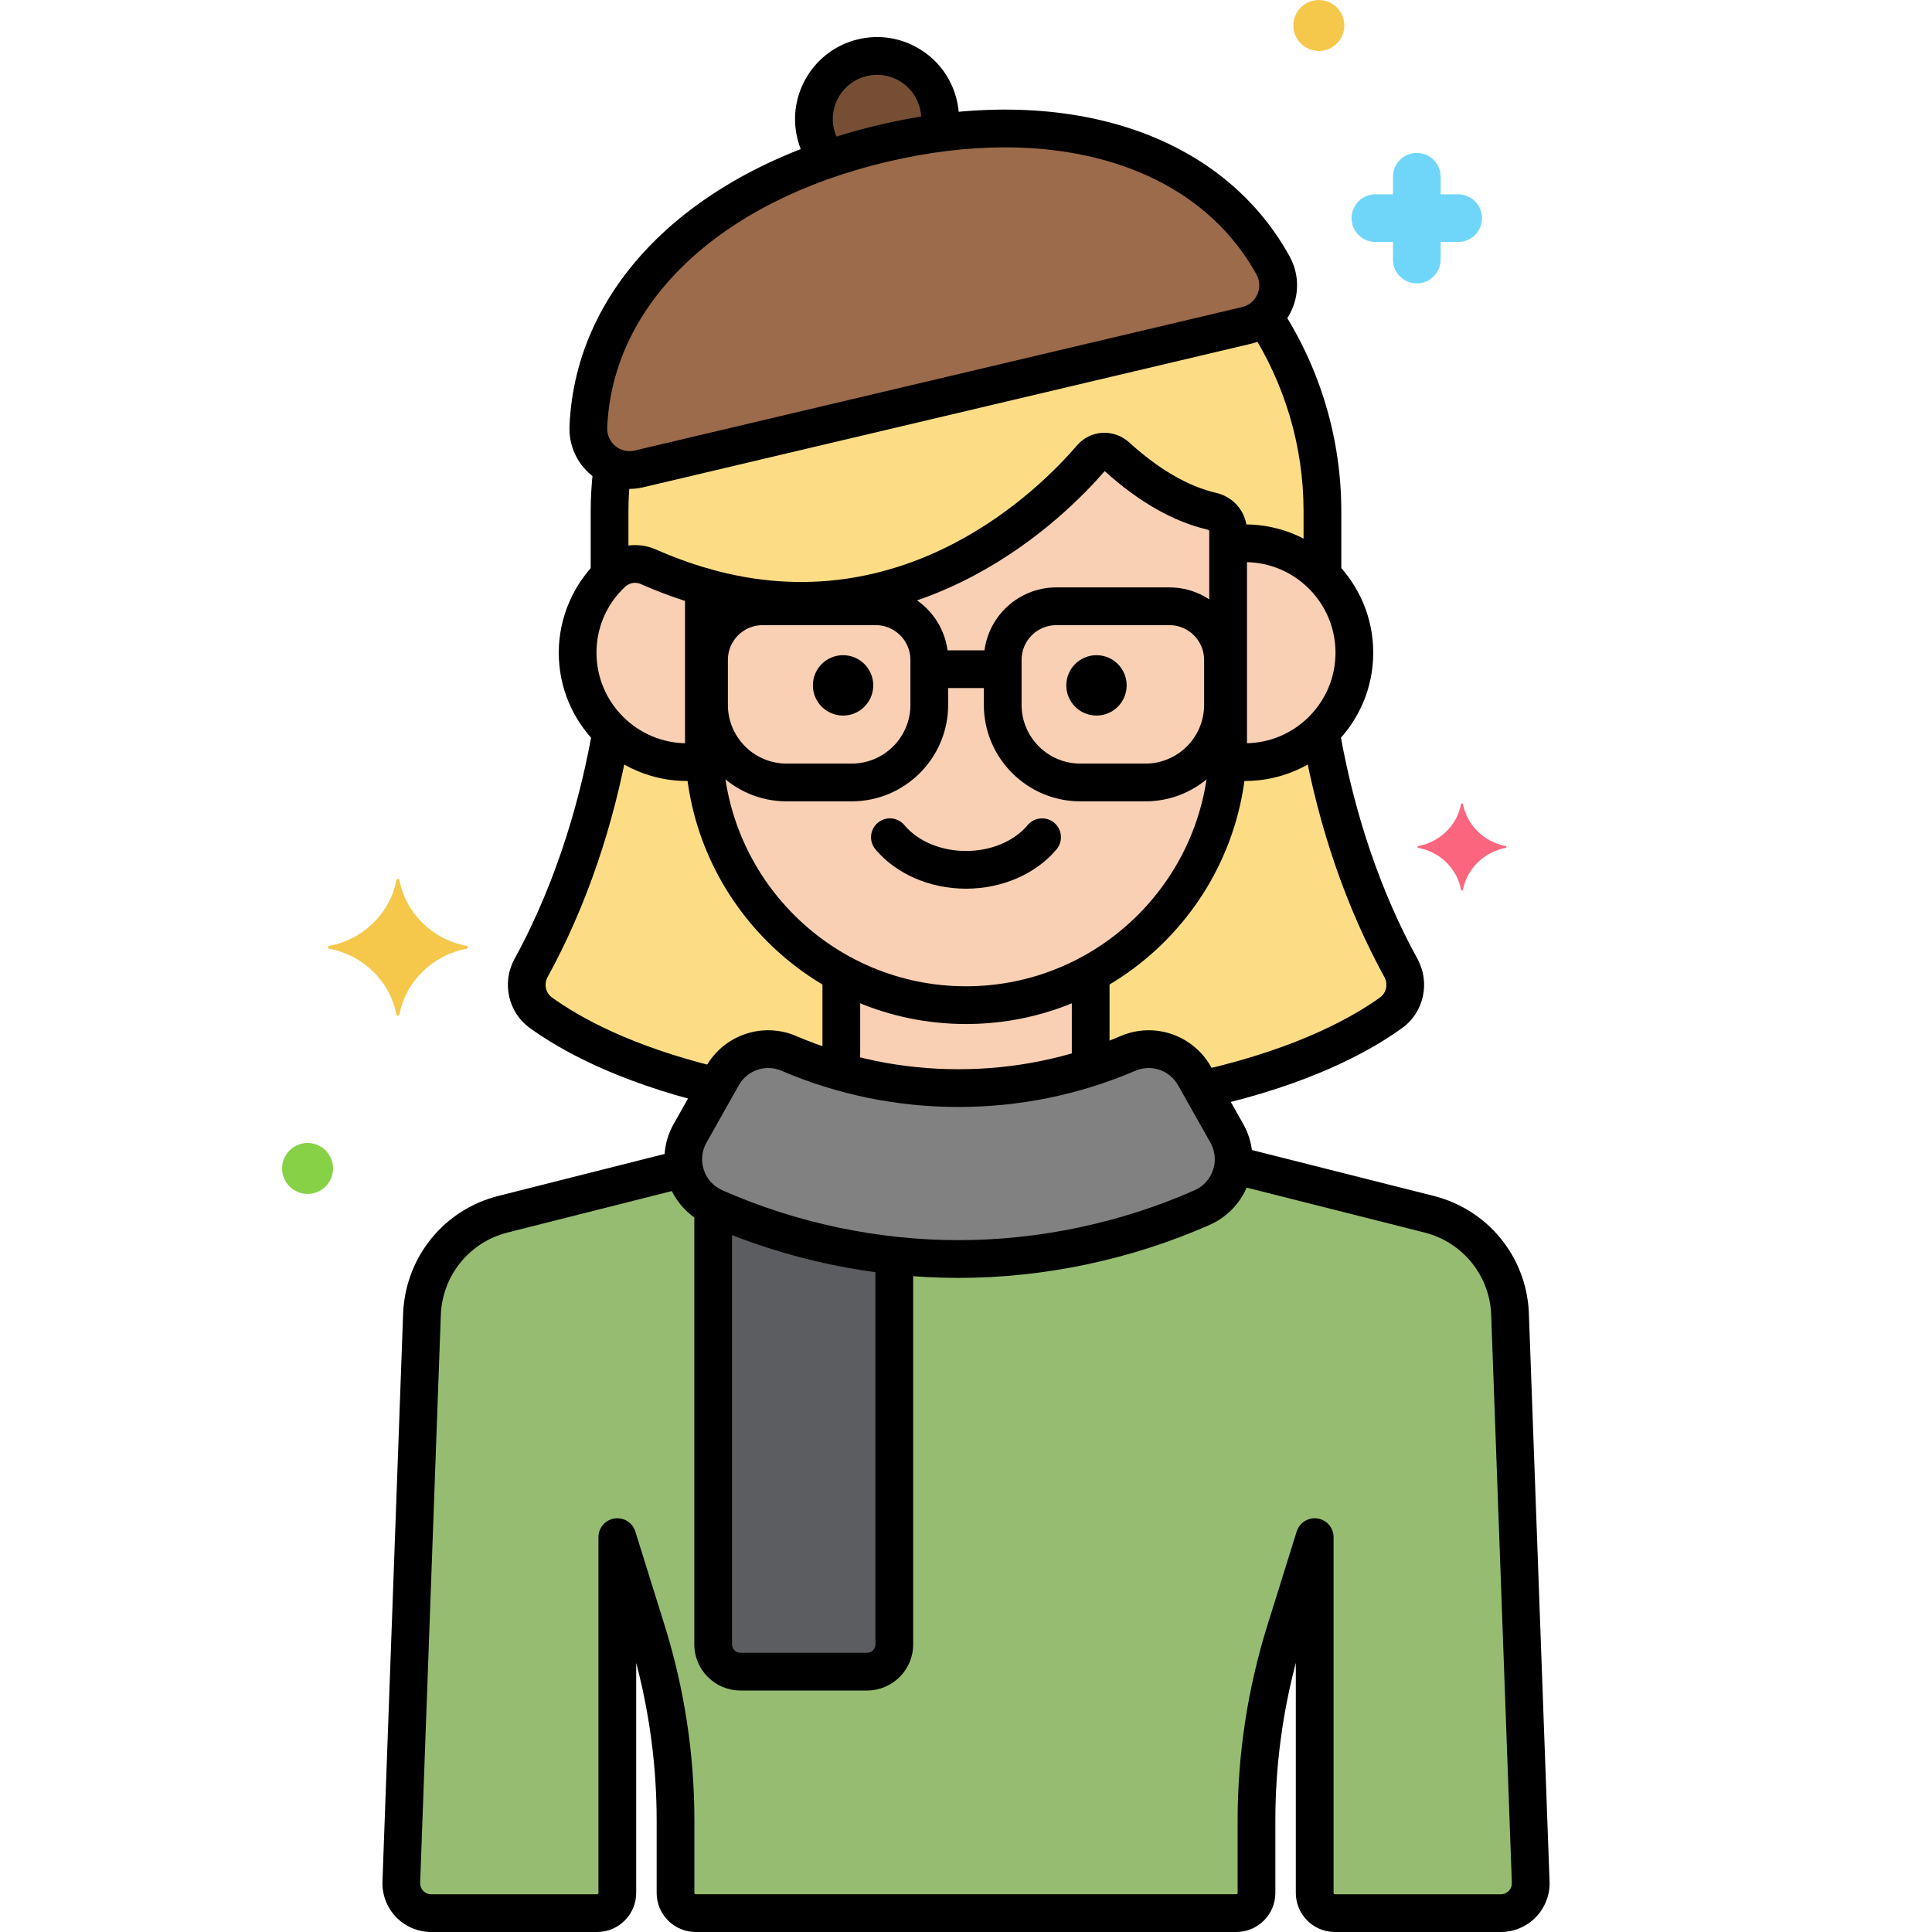 <?xml version="1.0" encoding="utf-8"?>
<!-- Generator: Adobe Illustrator 24.0.0, SVG Export Plug-In . SVG Version: 6.00 Build 0)  -->
<svg version="1.1" xmlns="http://www.w3.org/2000/svg" xmlns:xlink="http://www.w3.org/1999/xlink" x="0px" y="0px"
	 viewBox="0 0 256 256" style="enable-background:new 0 0 256 256;" xml:space="preserve">
<style type="text/css">
	.st0{fill:#3A70BF;}
	.st1{fill:#EDF4FC;}
	.st2{fill:#C7D7E5;}
	.st3{fill:#F9D0B4;}
	.st4{fill:#5B5D60;}
	.st5{fill:#5290DB;}
	.st6{fill:#70D6F9;}
	.st7{fill:#F5C84C;}
	.st8{fill:#FC657E;}
	.st9{fill:#87D147;}
	.st10{fill:#FCDD86;}
	.st11{fill:#9BE5F9;}
	.st12{fill:#B2E26D;}
	.st13{fill:#754E34;}
	.st14{fill:#FCA265;}
	.st15{fill:#818182;}
	.st16{fill:#F94EED;}
	.st17{fill:#FFC197;}
	.st18{fill:#3CAADC;}
	.st19{fill:#DAE6F1;}
	.st20{fill:#57AF12;}
	.st21{fill:#EF4460;}
	.st22{fill:#FFF0CA;}
	.st23{fill:#F98FA6;}
	.st24{fill:#EDB311;}
	.st25{fill:#FC8C48;}
	.st26{fill:#FCB9CB;}
	.st27{fill:#96BC71;}
	.st28{fill:#78A352;}
	.st29{fill:#B8DD90;}
	.st30{fill:#6FAFEF;}
	.st31{fill:#29589F;}
	.st32{fill:#414344;}
	.st33{fill:#9B6B4B;}
	.st34{fill:#73B1EF;}
</style>
<g id="Layer_1">
</g>
<g id="Layer_2">
</g>
<g id="Layer_3">
</g>
<g id="Layer_4">
</g>
<g id="Layer_5">
</g>
<g id="Layer_6">
</g>
<g id="Layer_7">
</g>
<g id="Layer_8">
</g>
<g id="Layer_9">
</g>
<g id="Layer_10">
</g>
<g id="Layer_11">
</g>
<g id="Layer_12">
</g>
<g id="Layer_13">
</g>
<g id="Layer_14">
</g>
<g id="Layer_15">
</g>
<g id="Layer_16">
</g>
<g id="Layer_17">
</g>
<g id="Layer_18">
</g>
<g id="Layer_19">
</g>
<g id="Layer_20">
</g>
<g id="Layer_21">
</g>
<g id="Layer_22">
</g>
<g id="Layer_23">
</g>
<g id="Layer_24">
</g>
<g id="Layer_25">
</g>
<g id="Layer_26">
</g>
<g id="Layer_27">
</g>
<g id="Layer_28">
</g>
<g id="Layer_29">
</g>
<g id="Layer_30">
</g>
<g id="Layer_31">
</g>
<g id="Layer_32">
</g>
<g id="Layer_33">
</g>
<g id="Layer_34">
</g>
<g id="Layer_35">
</g>
<g id="Layer_36">
</g>
<g id="Layer_37">
</g>
<g id="Layer_38">
</g>
<g id="Layer_39">
</g>
<g id="Layer_40">
</g>
<g id="Layer_41">
</g>
<g id="Layer_42">
</g>
<g id="Layer_43">
</g>
<g id="Layer_44">
</g>
<g id="Layer_45">
</g>
<g id="Layer_46">
</g>
<g id="Layer_47">
</g>
<g id="Layer_48">
</g>
<g id="Layer_49">
</g>
<g id="Layer_50">
</g>
<g id="Layer_51">
</g>
<g id="Layer_52">
</g>
<g id="Layer_53">
</g>
<g id="Layer_54">
	<g>
		<g>
			<g>
				<path class="st27" d="M200.078,173.902c-0.347-6.223-4.699-11.497-10.743-13.019l-24.833-6.269
					c-0.361-0.091-0.718-0.197-1.075-0.301c-0.249,2.406-1.735,4.633-4.136,5.694c-10.133,4.478-21.158,6.82-32.291,6.82
					c-11.133,0-22.158-2.342-32.291-6.82c-2.228-0.985-3.664-2.975-4.059-5.178l-23.985,6.054
					c-6.044,1.521-10.396,6.796-10.743,13.019l-2.744,75.418c-0.127,2.269,1.68,4.179,3.953,4.179h21.99
					c1.478,0,2.677-1.198,2.677-2.677v-47.143l3.883,12.439c2.539,8.133,3.83,16.604,3.83,25.124v9.58
					c0,1.479,1.198,2.677,2.677,2.677h30.345h10.936h30.345c1.478,0,2.677-1.198,2.677-2.677v-9.58c0-8.52,1.291-16.991,3.83-25.124
					l3.883-12.439v47.143c0,1.479,1.198,2.677,2.677,2.677h21.99c2.273,0,4.079-1.91,3.953-4.179L200.078,173.902z"/>
			</g>
		</g>
		<g>
			<g>
				<path class="st10" d="M185.633,128.268c-6.1-11.129-9.132-22.635-10.64-31.327c-2.605,2.501-6.135,4.046-10.032,4.046
					c-0.79,0-1.56-0.081-2.316-0.202c-0.816,12.152-7.945,22.646-18.124,28.194v10.533c0,0.627,0.065,1.244,0.184,1.844
					c1.617-0.526,3.214-1.112,4.779-1.78c3.264-1.395,7.052-0.098,8.795,2.994l1.005,1.784c13.362-2.962,21.162-7.355,25.047-10.164
					C186.205,132.834,186.745,130.297,185.633,128.268z"/>
			</g>
		</g>
		<g>
			<g>
				<path class="st10" d="M95.723,142.57c1.743-3.092,5.531-4.389,8.794-2.994c2.162,0.924,4.384,1.696,6.641,2.346
					c0.203-0.777,0.322-1.583,0.322-2.41v-10.533c-10.179-5.548-17.308-16.042-18.124-28.194c-0.756,0.122-1.526,0.202-2.316,0.202
					c-3.897,0-7.427-1.545-10.032-4.046c-1.508,8.693-4.54,20.198-10.64,31.327c-1.112,2.029-0.572,4.566,1.303,5.922
					c3.711,2.683,10.981,6.817,23.273,9.763L95.723,142.57z"/>
			</g>
		</g>
		<g>
			<g>
				<path class="st3" d="M164.96,71.985c-0.759,0-1.502,0.064-2.229,0.177c0,3.696,0,20.799,0,26.293v0v0
					c0,0.783-0.036,1.558-0.088,2.329c0.756,0.122,1.526,0.202,2.316,0.202c8.009,0,14.501-6.492,14.501-14.501
					C179.461,78.477,172.969,71.985,164.96,71.985z"/>
			</g>
		</g>
		<g>
			<g>
				<path class="st3" d="M144.613,60.642c-5.29,6.174-24.047,24.906-51.344,17.13v20.684c0,19.102,15.629,34.732,34.732,34.732l0,0
					c19.102,0,34.732-15.629,34.732-34.732v-28.06c0-1.276-0.893-2.358-2.136-2.646c-3.515-0.814-7.782-2.85-12.673-7.294
					C146.955,59.577,145.463,59.649,144.613,60.642z"/>
			</g>
		</g>
		<g>
			<g>
				<path class="st3" d="M93.268,77.771c-2.385-0.679-4.834-1.559-7.346-2.668c-1.619-0.715-3.511-0.386-4.803,0.825
					c-2.817,2.641-4.581,6.39-4.581,10.557c0,8.008,6.492,14.501,14.501,14.501c0.79,0,1.56-0.08,2.316-0.202
					c-0.052-0.771-0.088-1.546-0.088-2.329V77.771z"/>
			</g>
		</g>
		<g>
			<g>
				<path class="st15" d="M162.568,150.183l-4.291-7.613c-1.743-3.092-5.531-4.389-8.794-2.994
					c-7.076,3.024-14.742,4.603-22.482,4.603c-7.74,0-15.406-1.579-22.482-4.603c-3.264-1.395-7.052-0.098-8.794,2.994l-4.291,7.613
					c-2.028,3.598-0.501,8.155,3.277,9.825c10.133,4.478,21.158,6.82,32.291,6.82c11.133,0,22.158-2.342,32.291-6.82
					C163.069,158.338,164.596,153.781,162.568,150.183z"/>
			</g>
		</g>
		<g>
			<g>
				<path class="st4" d="M94.709,160.008c-0.073-0.032-0.138-0.075-0.209-0.11v57.996c0,1.991,1.614,3.605,3.605,3.605h16.789
					c1.991,0,3.605-1.614,3.605-3.605v-51.526C110.291,165.487,102.253,163.342,94.709,160.008z"/>
			</g>
		</g>
		<g>
			<g>
				<path class="st3" d="M127,144.179c6.035,0,12.019-0.972,17.719-2.828c-0.117-0.601-0.199-1.212-0.199-1.839v-10.533
					c-4.92,2.682-10.551,4.208-16.52,4.208c-5.97,0-11.6-1.526-16.52-4.208v10.533c0,0.826-0.12,1.632-0.321,2.41
					C116.29,143.4,121.624,144.179,127,144.179z"/>
			</g>
		</g>
		<g>
			<g>
				<path class="st33" d="M168.676,35.154c-8.893-16.099-29.643-21.361-51.702-16.151s-38.263,19.2-39.013,37.576
					c-0.148,3.615,3.186,6.384,6.707,5.553l80.494-19.011C168.683,42.29,170.426,38.322,168.676,35.154z"/>
			</g>
		</g>
		<g>
			<g>
				<path class="st13" d="M116.974,19.004c2.483-0.586,4.948-1.034,7.382-1.354c0.279-1.211,0.301-2.501-0.004-3.793
					c-1.062-4.495-5.567-7.279-10.062-6.217c-4.495,1.062-7.279,5.567-6.217,10.062c0.305,1.292,0.901,2.435,1.693,3.394
					C112.086,20.293,114.491,19.59,116.974,19.004z"/>
			</g>
		</g>
		<g>
			<g>
				<path class="st10" d="M167.48,41.935c-0.639,0.555-1.42,0.974-2.318,1.186L84.668,62.132c-1.24,0.293-2.454,0.132-3.503-0.348
					c-0.25,1.958-0.393,3.948-0.393,5.971v8.535c0.118-0.119,0.226-0.246,0.348-0.361c1.291-1.211,3.183-1.54,4.803-0.825
					c2.512,1.109,4.961,1.988,7.346,2.668c27.297,7.776,46.055-10.956,51.344-17.13c0.85-0.993,2.342-1.065,3.309-0.186
					c4.892,4.445,9.159,6.48,12.673,7.294c1.243,0.288,2.136,1.37,2.136,2.646v1.767c0.727-0.113,1.47-0.177,2.229-0.177
					c4.012,0,7.643,1.63,10.268,4.263v-8.494C175.229,58.242,172.369,49.369,167.48,41.935z"/>
			</g>
		</g>
		<g>
			<g>
				<path d="M159.699,146.761c-1.143,0-2.174-0.789-2.437-1.95c-0.305-1.347,0.541-2.686,1.888-2.989
					c13.105-2.961,20.483-7.322,23.715-9.658c0.838-0.605,1.085-1.764,0.575-2.694c-5.038-9.191-8.652-19.671-10.741-31.146
					c-0.247-1.358,0.654-2.659,2.013-2.907c1.352-0.248,2.66,0.653,2.907,2.013c1.992,10.945,5.426,20.916,10.206,29.638
					c1.718,3.137,0.845,7.07-2.03,9.149c-4.326,3.127-12.269,7.483-25.543,10.482C160.066,146.74,159.881,146.761,159.699,146.761z"
					/>
			</g>
		</g>
		<g>
			<g>
				<path d="M94.364,146.313c-0.197,0-0.398-0.024-0.599-0.073c-12.142-2.985-19.514-7.099-23.56-10.023
					c-2.877-2.08-3.75-6.014-2.031-9.149c6.055-11.045,8.943-22.499,10.301-30.164c0.241-1.359,1.528-2.271,2.898-2.025
					c1.359,0.241,2.266,1.538,2.025,2.898c-2.07,11.685-5.717,22.349-10.84,31.694c-0.51,0.93-0.262,2.088,0.576,2.693
					c3.686,2.665,10.464,6.428,21.823,9.221c1.341,0.33,2.161,1.684,1.831,3.024C96.51,145.549,95.488,146.313,94.364,146.313z"/>
			</g>
		</g>
		<g>
			<g>
				<path d="M128,117.757c-4.775,0-9.261-1.949-11.999-5.214c-0.887-1.059-0.748-2.635,0.31-3.522
					c1.058-0.887,2.634-0.749,3.522,0.31c1.799,2.146,4.852,3.427,8.167,3.427s6.368-1.281,8.167-3.427
					c0.889-1.059,2.465-1.195,3.522-0.31c1.058,0.888,1.196,2.464,0.31,3.522C137.261,115.808,132.775,117.757,128,117.757z"/>
			</g>
		</g>
		<g>
			<g>
				<path d="M164.961,103.486c-0.594,0-1.191-0.036-1.827-0.109c-1.371-0.159-2.354-1.399-2.195-2.771
					c0.159-1.371,1.38-2.359,2.771-2.195c0.442,0.051,0.852,0.076,1.251,0.076c6.617,0,12-5.383,12-12s-5.383-12.001-12-12.001
					c-0.359,0-0.715,0.018-1.065,0.05c-1.389,0.14-2.592-0.887-2.718-2.261c-0.126-1.375,0.886-2.592,2.261-2.718
					c0.514-0.048,1.025-0.071,1.522-0.071c9.374,0,17,7.627,17,17.001S174.335,103.486,164.961,103.486z"/>
			</g>
		</g>
		<g>
			<g>
				<path d="M128,135.687c-20.529,0-37.231-16.702-37.231-37.231V77.771c0-0.784,0.368-1.522,0.994-1.995s1.44-0.624,2.19-0.409
					c25.922,7.386,43.876-10.649,48.761-16.353l0,0c0.85-0.991,2.035-1.581,3.337-1.662c1.278-0.08,2.589,0.377,3.554,1.255
					c3.95,3.589,7.839,5.846,11.556,6.707c2.397,0.556,4.071,2.646,4.071,5.081v28.06C165.231,118.984,148.529,135.687,128,135.687z
					 M95.769,80.979v17.477c0,17.772,14.459,32.231,32.231,32.231s32.231-14.459,32.231-32.231v-28.06c0-0.113-0.101-0.187-0.2-0.21
					c-4.515-1.046-9.109-3.656-13.657-7.759C141.017,68.626,122.58,86.86,95.769,80.979z"/>
			</g>
		</g>
		<g>
			<g>
				<path d="M91.039,103.486c-9.374,0-17-7.626-17-17c0-4.668,1.957-9.181,5.37-12.381c2.03-1.904,4.984-2.408,7.522-1.289
					c2.326,1.027,4.688,1.886,7.022,2.551c1.327,0.379,2.097,1.762,1.719,3.09c-0.379,1.327-1.757,2.1-3.09,1.719
					c-2.555-0.729-5.136-1.665-7.671-2.785c-0.698-0.311-1.518-0.168-2.083,0.362c-2.444,2.292-3.79,5.394-3.79,8.733
					c0,6.617,5.383,12,12,12c0.445,0,0.91-0.032,1.423-0.098c1.383-0.178,2.622,0.792,2.798,2.161s-0.792,2.622-2.161,2.798
					C92.373,103.441,91.699,103.486,91.039,103.486z"/>
			</g>
		</g>
		<g>
			<g>
				<circle cx="145.29" cy="90.816" r="4"/>
			</g>
		</g>
		<g>
			<g>
				<circle cx="111.71" cy="90.816" r="4"/>
			</g>
		</g>
		<g>
			<g>
				<path d="M131.892,91.172h-7.783c-1.381,0-2.5-1.119-2.5-2.5s1.119-2.5,2.5-2.5h7.783c1.381,0,2.5,1.119,2.5,2.5
					S133.272,91.172,131.892,91.172z"/>
			</g>
		</g>
		<g>
			<g>
				<path d="M151.767,106.182h-8.617c-7.05,0-12.785-5.735-12.785-12.784v-5.961c0-5.296,4.309-9.604,9.604-9.604h14.979
					c5.295,0,9.604,4.309,9.604,9.604v5.961C164.552,100.446,158.816,106.182,151.767,106.182z M139.969,82.832
					c-2.539,0-4.604,2.065-4.604,4.604v5.961c0,4.292,3.492,7.784,7.785,7.784h8.617c4.293,0,7.785-3.492,7.785-7.784v-5.961
					c0-2.539-2.065-4.604-4.604-4.604H139.969z"/>
			</g>
		</g>
		<g>
			<g>
				<path d="M112.851,106.182h-8.617c-7.05,0-12.785-5.735-12.785-12.784v-5.961c0-5.296,4.309-9.604,9.604-9.604h14.979
					c5.296,0,9.604,4.309,9.604,9.604v5.961C125.636,100.446,119.9,106.182,112.851,106.182z M101.052,82.832
					c-2.538,0-4.604,2.065-4.604,4.604v5.961c0,4.292,3.492,7.784,7.785,7.784h8.617c4.293,0,7.785-3.492,7.785-7.784v-5.961
					c0-2.539-2.065-4.604-4.604-4.604H101.052z"/>
			</g>
		</g>
		<g>
			<g>
				<path d="M127,169.328c-11.375,0-22.891-2.433-33.302-7.034c-2.449-1.082-4.337-3.159-5.181-5.698
					c-0.842-2.532-0.573-5.316,0.736-7.641l4.291-7.613c2.377-4.215,7.513-5.963,11.955-4.064c6.835,2.921,14.069,4.401,21.5,4.401
					s14.665-1.48,21.5-4.401c4.44-1.898,9.579-0.15,11.955,4.064l4.291,7.613l0,0c1.31,2.324,1.578,5.108,0.736,7.641
					c-0.844,2.539-2.731,4.616-5.181,5.698C149.891,166.896,138.375,169.328,127,169.328z M101.79,141.517
					c-1.566,0-3.073,0.832-3.89,2.28l-4.291,7.613c-0.627,1.113-0.75,2.395-0.347,3.609c0.405,1.221,1.278,2.181,2.457,2.702
					c9.779,4.322,20.596,6.606,31.28,6.606s21.501-2.284,31.28-6.606c1.179-0.521,2.052-1.481,2.457-2.702
					c0.403-1.214,0.28-2.496-0.347-3.609l-4.291-7.613c-1.121-1.987-3.541-2.815-5.635-1.922c-7.46,3.188-15.354,4.804-23.465,4.804
					s-16.005-1.616-23.465-4.804C102.967,141.632,102.374,141.517,101.79,141.517z"/>
			</g>
		</g>
		<g>
			<g>
				<path d="M114.895,224H98.105c-3.366,0-6.105-2.739-6.105-6.105v-57.207c0-1.381,1.119-2.5,2.5-2.5s2.5,1.119,2.5,2.5v57.207
					c0,0.609,0.496,1.105,1.105,1.105h16.789c0.609,0,1.105-0.496,1.105-1.105V167.25c0-1.381,1.119-2.5,2.5-2.5s2.5,1.119,2.5,2.5
					v50.645C121,221.261,118.261,224,114.895,224z"/>
			</g>
		</g>
		<g>
			<g>
				<path d="M144.591,143.088c-1.238,0-2.313-0.919-2.477-2.179c-0.063-0.488-0.094-0.945-0.094-1.397v-9.845
					c0-1.381,1.119-2.5,2.5-2.5s2.5,1.119,2.5,2.5v9.845c0,0.235,0.018,0.482,0.053,0.755c0.177,1.369-0.789,2.623-2.158,2.801
					C144.806,143.081,144.697,143.088,144.591,143.088z"/>
			</g>
		</g>
		<g>
			<g>
				<path d="M111.297,143.833c-0.162,0-0.326-0.016-0.491-0.048c-1.354-0.27-2.233-1.586-1.964-2.94
					c0.092-0.458,0.138-0.906,0.138-1.333v-9.762c0-1.381,1.119-2.5,2.5-2.5s2.5,1.119,2.5,2.5v9.762c0,0.753-0.078,1.53-0.233,2.31
					C113.509,143.011,112.465,143.833,111.297,143.833z"/>
			</g>
		</g>
		<g>
			<g>
				<path d="M198.869,256H176.88c-2.854,0-5.177-2.322-5.177-5.177v-30.476c-1.802,6.815-2.713,13.828-2.713,20.896v9.58
					c0,2.854-2.322,5.177-5.177,5.177H92.187c-2.854,0-5.177-2.322-5.177-5.177v-9.58c0-7.067-0.911-14.08-2.713-20.896v30.476
					c0,2.854-2.322,5.177-5.177,5.177H57.131c-1.768,0-3.479-0.736-4.693-2.021c-1.215-1.284-1.854-3.033-1.756-4.798l2.742-75.369
					c0.413-7.404,5.488-13.554,12.631-15.353l23.442-5.917c1.338-0.338,2.697,0.473,3.036,1.812
					c0.338,1.339-0.474,2.698-1.812,3.036l-23.444,5.918c-5.012,1.262-8.571,5.575-8.859,10.734l-2.742,75.369
					c-0.032,0.595,0.233,0.962,0.395,1.132c0.161,0.171,0.514,0.457,1.061,0.457H79.12c0.098,0,0.177-0.079,0.177-0.177v-47.143
					c0-1.235,0.902-2.285,2.123-2.472c1.222-0.192,2.396,0.547,2.764,1.727l3.883,12.438c2.616,8.382,3.943,17.086,3.943,25.869
					v9.58c0,0.098,0.079,0.177,0.177,0.177h71.627c0.098,0,0.177-0.079,0.177-0.177v-9.58c0-8.783,1.327-17.487,3.943-25.869
					l3.883-12.438c0.368-1.179,1.543-1.914,2.764-1.727c1.221,0.187,2.123,1.236,2.123,2.472v47.143
					c0,0.098,0.079,0.177,0.177,0.177h21.989c0.547,0,0.899-0.286,1.061-0.457c0.161-0.17,0.427-0.537,0.396-1.083l-2.746-75.467
					c-0.286-5.11-3.846-9.424-8.855-10.685l-24.836-6.27c-1.338-0.338-2.149-1.697-1.812-3.036c0.339-1.338,1.698-2.148,3.036-1.812
					l24.834,6.269c7.141,1.798,12.216,7.947,12.627,15.303l2.746,75.467c0.097,1.716-0.543,3.465-1.758,4.749
					C202.348,255.264,200.637,256,198.869,256z"/>
			</g>
		</g>
		<g>
			<g>
				<path d="M83.394,64.782c-1.821,0-3.59-0.628-5.037-1.822c-1.941-1.603-2.996-3.965-2.894-6.481
					c0.769-18.834,16.454-34.126,40.937-39.907c24.477-5.784,45.351,0.875,54.465,17.374l0,0c1.219,2.206,1.332,4.791,0.312,7.094
					c-1.017,2.293-2.999,3.939-5.439,4.516L85.242,64.565C84.627,64.711,84.008,64.782,83.394,64.782z M133.156,19.524
					c-4.923,0-10.161,0.626-15.608,1.912c-22.204,5.244-36.416,18.75-37.089,35.245c-0.038,0.941,0.355,1.823,1.08,2.422
					c0.719,0.593,1.648,0.813,2.555,0.596l80.494-19.011c0.904-0.214,1.64-0.824,2.017-1.676c0.381-0.859,0.339-1.825-0.117-2.649
					l0,0C160.463,25.457,148.304,19.524,133.156,19.524z"/>
			</g>
		</g>
		<g>
			<g>
				<path d="M109.369,23.073c-0.785,0-1.559-0.369-2.046-1.061c-0.799-1.134-1.365-2.391-1.684-3.734
					c-1.377-5.832,2.246-11.695,8.076-13.071c2.821-0.671,5.737-0.194,8.207,1.331c2.468,1.525,4.195,3.921,4.861,6.745
					c0.324,1.368,0.376,2.772,0.155,4.173c-0.216,1.364-1.492,2.289-2.86,2.079c-1.363-0.216-2.294-1.496-2.079-2.86
					c0.119-0.754,0.092-1.509-0.081-2.242c-0.36-1.525-1.292-2.818-2.625-3.642c-1.331-0.822-2.905-1.077-4.43-0.719
					c-3.146,0.743-5.102,3.908-4.358,7.056c0.17,0.719,0.475,1.395,0.905,2.006c0.795,1.128,0.524,2.688-0.604,3.483
					C110.369,22.925,109.867,23.073,109.369,23.073z"/>
			</g>
		</g>
		<g>
			<g>
				<path d="M80.771,78.208c-1.381,0-2.5-1.119-2.5-2.5v-7.953c0-1.794,0.109-3.663,0.324-5.554
					c0.156-1.372,1.391-2.356,2.768-2.201c1.372,0.157,2.357,1.396,2.201,2.768c-0.194,1.703-0.293,3.382-0.293,4.987v7.953
					C83.271,77.089,82.152,78.208,80.771,78.208z"/>
			</g>
		</g>
		<g>
			<g>
				<path d="M175.229,78.094c-1.381,0-2.5-1.119-2.5-2.5v-7.839c0-8.563-2.467-16.91-7.134-24.136
					c-0.75-1.16-0.417-2.707,0.743-3.456c1.159-0.75,2.709-0.416,3.456,0.743c5.191,8.036,7.935,17.32,7.935,26.849v7.839
					C177.729,76.975,176.609,78.094,175.229,78.094z"/>
			</g>
		</g>
		<g>
			<g>
				<path class="st7" d="M61.822,125.33c-4.498-0.838-8.043-4.31-8.898-8.716c-0.043-0.221-0.352-0.221-0.395,0
					c-0.855,4.406-4.4,7.879-8.898,8.716c-0.226,0.042-0.226,0.345,0,0.387c4.498,0.838,8.043,4.31,8.898,8.717
					c0.043,0.221,0.352,0.221,0.395,0c0.855-4.406,4.4-7.879,8.898-8.717C62.047,125.675,62.047,125.373,61.822,125.33z"/>
			</g>
		</g>
		<g>
			<g>
				<path class="st8" d="M199.515,112.101c-2.862-0.533-5.118-2.743-5.663-5.547c-0.027-0.141-0.224-0.141-0.251,0
					c-0.544,2.804-2.8,5.014-5.663,5.547c-0.144,0.027-0.144,0.219,0,0.246c2.862,0.533,5.118,2.743,5.663,5.547
					c0.027,0.141,0.224,0.141,0.251,0c0.544-2.804,2.8-5.014,5.663-5.547C199.658,112.32,199.658,112.128,199.515,112.101z"/>
			</g>
		</g>
		<g>
			<g>
				<path class="st6" d="M182.246,25.75h2.33v-2.33c0-1.744,1.413-3.157,3.157-3.157s3.157,1.413,3.157,3.157v2.33h2.329
					c1.744,0,3.157,1.413,3.157,3.157s-1.413,3.157-3.157,3.157h-2.329v2.33c0,1.744-1.413,3.157-3.157,3.157
					s-3.157-1.413-3.157-3.157v-2.33h-2.33c-1.744,0-3.157-1.413-3.157-3.157S180.502,25.75,182.246,25.75z"/>
			</g>
		</g>
		<g>
			<g>
				<circle class="st9" cx="40.755" cy="154.825" r="3.377"/>
			</g>
		</g>
		<g>
			<g>
				<circle class="st7" cx="174.755" cy="3.377" r="3.377"/>
			</g>
		</g>
	</g>
</g>
<g id="Layer_55">
</g>
<g id="Layer_56">
</g>
<g id="Layer_57">
</g>
<g id="Layer_58">
</g>
<g id="Layer_59">
</g>
<g id="Layer_60">
</g>
<g id="Layer_61">
</g>
<g id="Layer_62">
</g>
<g id="Layer_63">
</g>
<g id="Layer_64">
</g>
<g id="Layer_65">
</g>
<g id="Layer_66">
</g>
<g id="Layer_67">
</g>
<g id="Layer_68">
</g>
<g id="Layer_69">
</g>
<g id="Layer_70">
</g>
<g id="Layer_71">
</g>
<g id="Layer_72">
</g>
<g id="Layer_73">
</g>
<g id="Layer_74">
</g>
<g id="Layer_75">
</g>
<g id="Layer_76">
</g>
<g id="Layer_77">
</g>
<g id="Layer_78">
</g>
<g id="Layer_79">
</g>
<g id="Layer_80">
</g>
</svg>

